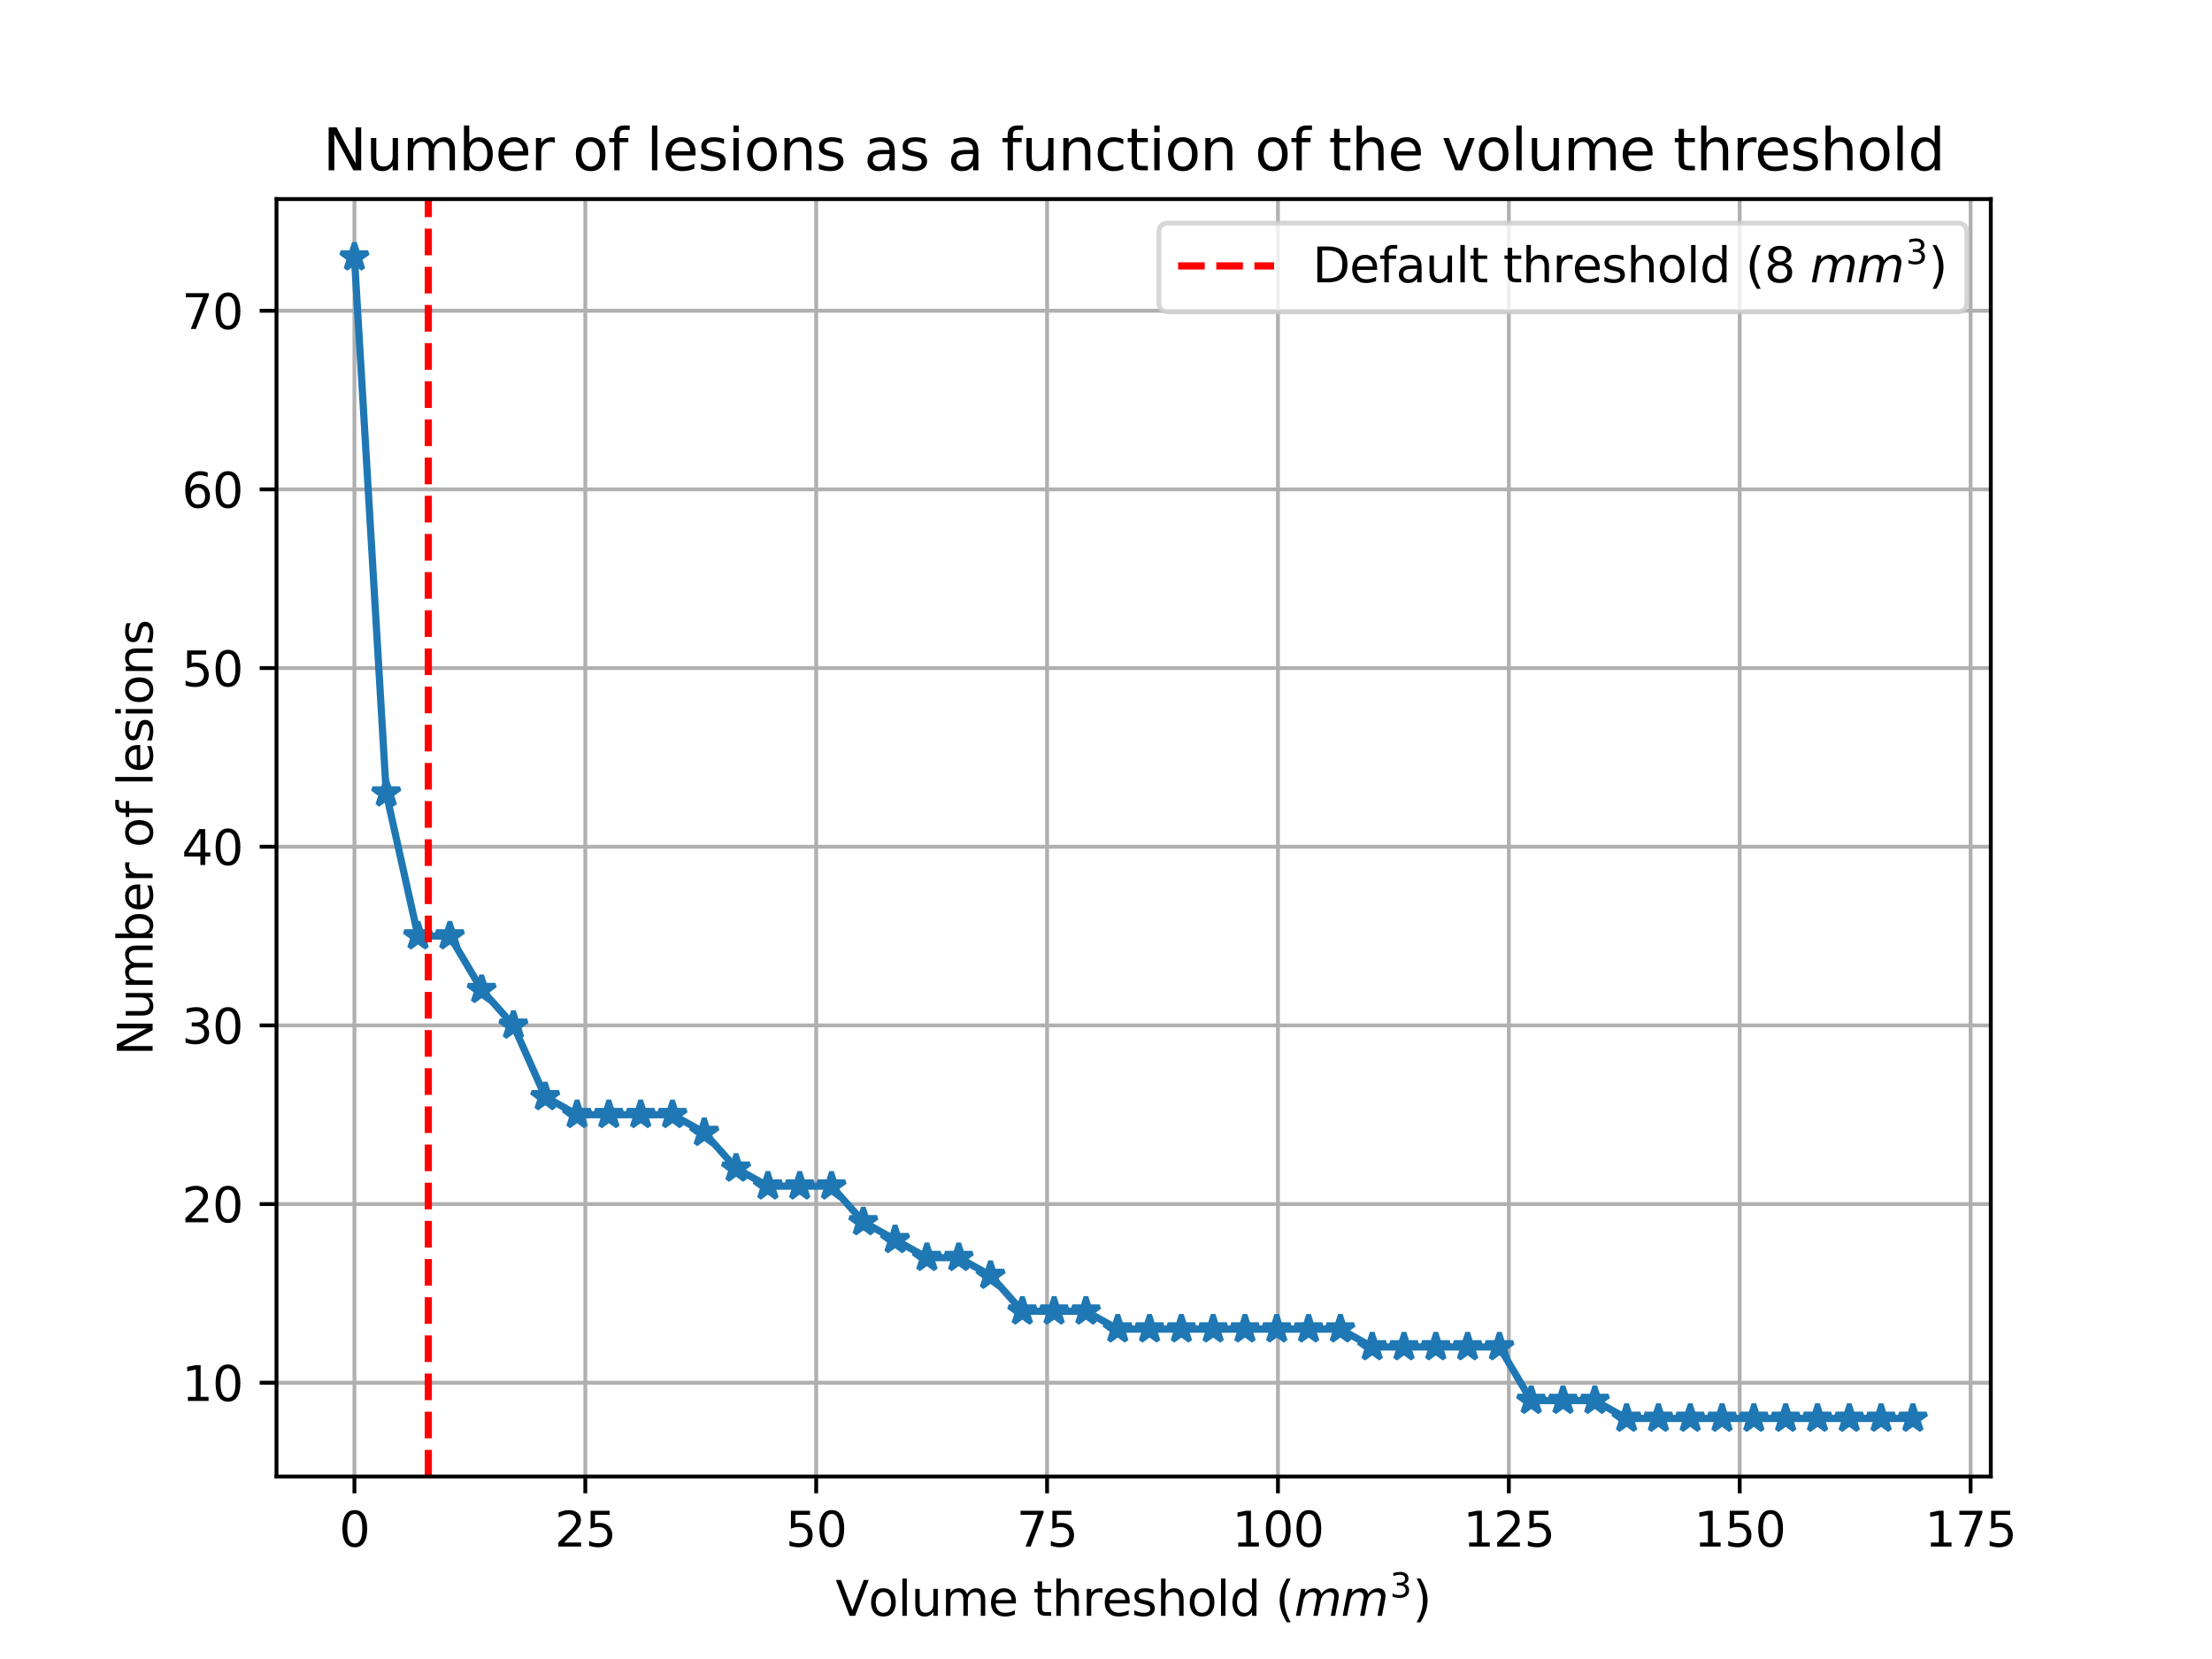 <?xml version="1.0" encoding="utf-8" standalone="no"?>
<!DOCTYPE svg PUBLIC "-//W3C//DTD SVG 1.1//EN"
  "http://www.w3.org/Graphics/SVG/1.1/DTD/svg11.dtd">
<svg xmlns:xlink="http://www.w3.org/1999/xlink" width="460.8pt" height="345.6pt" viewBox="0 0 460.8 345.6" xmlns="http://www.w3.org/2000/svg" version="1.1">
 <defs>
  <style type="text/css">*{stroke-linejoin: round; stroke-linecap: butt}</style>
 </defs>
 <g id="figure_1">
  <g id="patch_1">
   <path d="M 0 345.6 
L 460.8 345.6 
L 460.8 0 
L 0 0 
z
" style="fill: #ffffff"/>
  </g>
  <g id="axes_1">
   <g id="patch_2">
    <path d="M 57.6 307.584 
L 414.72 307.584 
L 414.72 41.472 
L 57.6 41.472 
z
" style="fill: #ffffff"/>
   </g>
   <g id="matplotlib.axis_1">
    <g id="xtick_1">
     <g id="line2d_1">
      <path d="M 73.833 307.584 
L 73.833 41.472 
" clip-path="url(#p8053afbeda)" style="fill: none; stroke: #b0b0b0; stroke-width: 0.8; stroke-linecap: square"/>
     </g>
     <g id="line2d_2">
      <defs>
       <path id="m05079683e4" d="M 0 0 
L 0 3.5 
" style="stroke: #000000; stroke-width: 0.8"/>
      </defs>
      <g>
       <use xlink:href="#m05079683e4" x="73.833" y="307.584" style="stroke: #000000; stroke-width: 0.8"/>
      </g>
     </g>
     <g id="text_1">
      <!-- 0 -->
      <g transform="translate(70.651 322.182) scale(0.1 -0.1)">
       <defs>
        <path id="DejaVuSans-30" d="M 2034 4250 
Q 1547 4250 1301 3770 
Q 1056 3291 1056 2328 
Q 1056 1369 1301 889 
Q 1547 409 2034 409 
Q 2525 409 2770 889 
Q 3016 1369 3016 2328 
Q 3016 3291 2770 3770 
Q 2525 4250 2034 4250 
z
M 2034 4750 
Q 2819 4750 3233 4129 
Q 3647 3509 3647 2328 
Q 3647 1150 3233 529 
Q 2819 -91 2034 -91 
Q 1250 -91 836 529 
Q 422 1150 422 2328 
Q 422 3509 836 4129 
Q 1250 4750 2034 4750 
z
" transform="scale(0.016)"/>
       </defs>
       <use xlink:href="#DejaVuSans-30"/>
      </g>
     </g>
    </g>
    <g id="xtick_2">
     <g id="line2d_3">
      <path d="M 121.93 307.584 
L 121.93 41.472 
" clip-path="url(#p8053afbeda)" style="fill: none; stroke: #b0b0b0; stroke-width: 0.8; stroke-linecap: square"/>
     </g>
     <g id="line2d_4">
      <g>
       <use xlink:href="#m05079683e4" x="121.93" y="307.584" style="stroke: #000000; stroke-width: 0.8"/>
      </g>
     </g>
     <g id="text_2">
      <!-- 25 -->
      <g transform="translate(115.567 322.182) scale(0.1 -0.1)">
       <defs>
        <path id="DejaVuSans-32" d="M 1228 531 
L 3431 531 
L 3431 0 
L 469 0 
L 469 531 
Q 828 903 1448 1529 
Q 2069 2156 2228 2338 
Q 2531 2678 2651 2914 
Q 2772 3150 2772 3378 
Q 2772 3750 2511 3984 
Q 2250 4219 1831 4219 
Q 1534 4219 1204 4116 
Q 875 4013 500 3803 
L 500 4441 
Q 881 4594 1212 4672 
Q 1544 4750 1819 4750 
Q 2544 4750 2975 4387 
Q 3406 4025 3406 3419 
Q 3406 3131 3298 2873 
Q 3191 2616 2906 2266 
Q 2828 2175 2409 1742 
Q 1991 1309 1228 531 
z
" transform="scale(0.016)"/>
        <path id="DejaVuSans-35" d="M 691 4666 
L 3169 4666 
L 3169 4134 
L 1269 4134 
L 1269 2991 
Q 1406 3038 1543 3061 
Q 1681 3084 1819 3084 
Q 2600 3084 3056 2656 
Q 3513 2228 3513 1497 
Q 3513 744 3044 326 
Q 2575 -91 1722 -91 
Q 1428 -91 1123 -41 
Q 819 9 494 109 
L 494 744 
Q 775 591 1075 516 
Q 1375 441 1709 441 
Q 2250 441 2565 725 
Q 2881 1009 2881 1497 
Q 2881 1984 2565 2268 
Q 2250 2553 1709 2553 
Q 1456 2553 1204 2497 
Q 953 2441 691 2322 
L 691 4666 
z
" transform="scale(0.016)"/>
       </defs>
       <use xlink:href="#DejaVuSans-32"/>
       <use xlink:href="#DejaVuSans-35" x="63.623"/>
      </g>
     </g>
    </g>
    <g id="xtick_3">
     <g id="line2d_5">
      <path d="M 170.027 307.584 
L 170.027 41.472 
" clip-path="url(#p8053afbeda)" style="fill: none; stroke: #b0b0b0; stroke-width: 0.8; stroke-linecap: square"/>
     </g>
     <g id="line2d_6">
      <g>
       <use xlink:href="#m05079683e4" x="170.027" y="307.584" style="stroke: #000000; stroke-width: 0.8"/>
      </g>
     </g>
     <g id="text_3">
      <!-- 50 -->
      <g transform="translate(163.664 322.182) scale(0.1 -0.1)">
       <use xlink:href="#DejaVuSans-35"/>
       <use xlink:href="#DejaVuSans-30" x="63.623"/>
      </g>
     </g>
    </g>
    <g id="xtick_4">
     <g id="line2d_7">
      <path d="M 218.124 307.584 
L 218.124 41.472 
" clip-path="url(#p8053afbeda)" style="fill: none; stroke: #b0b0b0; stroke-width: 0.8; stroke-linecap: square"/>
     </g>
     <g id="line2d_8">
      <g>
       <use xlink:href="#m05079683e4" x="218.124" y="307.584" style="stroke: #000000; stroke-width: 0.8"/>
      </g>
     </g>
     <g id="text_4">
      <!-- 75 -->
      <g transform="translate(211.761 322.182) scale(0.1 -0.1)">
       <defs>
        <path id="DejaVuSans-37" d="M 525 4666 
L 3525 4666 
L 3525 4397 
L 1831 0 
L 1172 0 
L 2766 4134 
L 525 4134 
L 525 4666 
z
" transform="scale(0.016)"/>
       </defs>
       <use xlink:href="#DejaVuSans-37"/>
       <use xlink:href="#DejaVuSans-35" x="63.623"/>
      </g>
     </g>
    </g>
    <g id="xtick_5">
     <g id="line2d_9">
      <path d="M 266.221 307.584 
L 266.221 41.472 
" clip-path="url(#p8053afbeda)" style="fill: none; stroke: #b0b0b0; stroke-width: 0.8; stroke-linecap: square"/>
     </g>
     <g id="line2d_10">
      <g>
       <use xlink:href="#m05079683e4" x="266.221" y="307.584" style="stroke: #000000; stroke-width: 0.8"/>
      </g>
     </g>
     <g id="text_5">
      <!-- 100 -->
      <g transform="translate(256.677 322.182) scale(0.1 -0.1)">
       <defs>
        <path id="DejaVuSans-31" d="M 794 531 
L 1825 531 
L 1825 4091 
L 703 3866 
L 703 4441 
L 1819 4666 
L 2450 4666 
L 2450 531 
L 3481 531 
L 3481 0 
L 794 0 
L 794 531 
z
" transform="scale(0.016)"/>
       </defs>
       <use xlink:href="#DejaVuSans-31"/>
       <use xlink:href="#DejaVuSans-30" x="63.623"/>
       <use xlink:href="#DejaVuSans-30" x="127.246"/>
      </g>
     </g>
    </g>
    <g id="xtick_6">
     <g id="line2d_11">
      <path d="M 314.318 307.584 
L 314.318 41.472 
" clip-path="url(#p8053afbeda)" style="fill: none; stroke: #b0b0b0; stroke-width: 0.8; stroke-linecap: square"/>
     </g>
     <g id="line2d_12">
      <g>
       <use xlink:href="#m05079683e4" x="314.318" y="307.584" style="stroke: #000000; stroke-width: 0.8"/>
      </g>
     </g>
     <g id="text_6">
      <!-- 125 -->
      <g transform="translate(304.774 322.182) scale(0.1 -0.1)">
       <use xlink:href="#DejaVuSans-31"/>
       <use xlink:href="#DejaVuSans-32" x="63.623"/>
       <use xlink:href="#DejaVuSans-35" x="127.246"/>
      </g>
     </g>
    </g>
    <g id="xtick_7">
     <g id="line2d_13">
      <path d="M 362.415 307.584 
L 362.415 41.472 
" clip-path="url(#p8053afbeda)" style="fill: none; stroke: #b0b0b0; stroke-width: 0.8; stroke-linecap: square"/>
     </g>
     <g id="line2d_14">
      <g>
       <use xlink:href="#m05079683e4" x="362.415" y="307.584" style="stroke: #000000; stroke-width: 0.8"/>
      </g>
     </g>
     <g id="text_7">
      <!-- 150 -->
      <g transform="translate(352.871 322.182) scale(0.1 -0.1)">
       <use xlink:href="#DejaVuSans-31"/>
       <use xlink:href="#DejaVuSans-35" x="63.623"/>
       <use xlink:href="#DejaVuSans-30" x="127.246"/>
      </g>
     </g>
    </g>
    <g id="xtick_8">
     <g id="line2d_15">
      <path d="M 410.512 307.584 
L 410.512 41.472 
" clip-path="url(#p8053afbeda)" style="fill: none; stroke: #b0b0b0; stroke-width: 0.8; stroke-linecap: square"/>
     </g>
     <g id="line2d_16">
      <g>
       <use xlink:href="#m05079683e4" x="410.512" y="307.584" style="stroke: #000000; stroke-width: 0.8"/>
      </g>
     </g>
     <g id="text_8">
      <!-- 175 -->
      <g transform="translate(400.968 322.182) scale(0.1 -0.1)">
       <use xlink:href="#DejaVuSans-31"/>
       <use xlink:href="#DejaVuSans-37" x="63.623"/>
       <use xlink:href="#DejaVuSans-35" x="127.246"/>
      </g>
     </g>
    </g>
    <g id="text_9">
     <!-- Volume threshold ($mm^3$) -->
     <g transform="translate(174.06 336.682) scale(0.1 -0.1)">
      <defs>
       <path id="DejaVuSans-56" d="M 1831 0 
L 50 4666 
L 709 4666 
L 2188 738 
L 3669 4666 
L 4325 4666 
L 2547 0 
L 1831 0 
z
" transform="scale(0.016)"/>
       <path id="DejaVuSans-6f" d="M 1959 3097 
Q 1497 3097 1228 2736 
Q 959 2375 959 1747 
Q 959 1119 1226 758 
Q 1494 397 1959 397 
Q 2419 397 2687 759 
Q 2956 1122 2956 1747 
Q 2956 2369 2687 2733 
Q 2419 3097 1959 3097 
z
M 1959 3584 
Q 2709 3584 3137 3096 
Q 3566 2609 3566 1747 
Q 3566 888 3137 398 
Q 2709 -91 1959 -91 
Q 1206 -91 779 398 
Q 353 888 353 1747 
Q 353 2609 779 3096 
Q 1206 3584 1959 3584 
z
" transform="scale(0.016)"/>
       <path id="DejaVuSans-6c" d="M 603 4863 
L 1178 4863 
L 1178 0 
L 603 0 
L 603 4863 
z
" transform="scale(0.016)"/>
       <path id="DejaVuSans-75" d="M 544 1381 
L 544 3500 
L 1119 3500 
L 1119 1403 
Q 1119 906 1312 657 
Q 1506 409 1894 409 
Q 2359 409 2629 706 
Q 2900 1003 2900 1516 
L 2900 3500 
L 3475 3500 
L 3475 0 
L 2900 0 
L 2900 538 
Q 2691 219 2414 64 
Q 2138 -91 1772 -91 
Q 1169 -91 856 284 
Q 544 659 544 1381 
z
M 1991 3584 
L 1991 3584 
z
" transform="scale(0.016)"/>
       <path id="DejaVuSans-6d" d="M 3328 2828 
Q 3544 3216 3844 3400 
Q 4144 3584 4550 3584 
Q 5097 3584 5394 3201 
Q 5691 2819 5691 2113 
L 5691 0 
L 5113 0 
L 5113 2094 
Q 5113 2597 4934 2840 
Q 4756 3084 4391 3084 
Q 3944 3084 3684 2787 
Q 3425 2491 3425 1978 
L 3425 0 
L 2847 0 
L 2847 2094 
Q 2847 2600 2669 2842 
Q 2491 3084 2119 3084 
Q 1678 3084 1418 2786 
Q 1159 2488 1159 1978 
L 1159 0 
L 581 0 
L 581 3500 
L 1159 3500 
L 1159 2956 
Q 1356 3278 1631 3431 
Q 1906 3584 2284 3584 
Q 2666 3584 2933 3390 
Q 3200 3197 3328 2828 
z
" transform="scale(0.016)"/>
       <path id="DejaVuSans-65" d="M 3597 1894 
L 3597 1613 
L 953 1613 
Q 991 1019 1311 708 
Q 1631 397 2203 397 
Q 2534 397 2845 478 
Q 3156 559 3463 722 
L 3463 178 
Q 3153 47 2828 -22 
Q 2503 -91 2169 -91 
Q 1331 -91 842 396 
Q 353 884 353 1716 
Q 353 2575 817 3079 
Q 1281 3584 2069 3584 
Q 2775 3584 3186 3129 
Q 3597 2675 3597 1894 
z
M 3022 2063 
Q 3016 2534 2758 2815 
Q 2500 3097 2075 3097 
Q 1594 3097 1305 2825 
Q 1016 2553 972 2059 
L 3022 2063 
z
" transform="scale(0.016)"/>
       <path id="DejaVuSans-20" transform="scale(0.016)"/>
       <path id="DejaVuSans-74" d="M 1172 4494 
L 1172 3500 
L 2356 3500 
L 2356 3053 
L 1172 3053 
L 1172 1153 
Q 1172 725 1289 603 
Q 1406 481 1766 481 
L 2356 481 
L 2356 0 
L 1766 0 
Q 1100 0 847 248 
Q 594 497 594 1153 
L 594 3053 
L 172 3053 
L 172 3500 
L 594 3500 
L 594 4494 
L 1172 4494 
z
" transform="scale(0.016)"/>
       <path id="DejaVuSans-68" d="M 3513 2113 
L 3513 0 
L 2938 0 
L 2938 2094 
Q 2938 2591 2744 2837 
Q 2550 3084 2163 3084 
Q 1697 3084 1428 2787 
Q 1159 2491 1159 1978 
L 1159 0 
L 581 0 
L 581 4863 
L 1159 4863 
L 1159 2956 
Q 1366 3272 1645 3428 
Q 1925 3584 2291 3584 
Q 2894 3584 3203 3211 
Q 3513 2838 3513 2113 
z
" transform="scale(0.016)"/>
       <path id="DejaVuSans-72" d="M 2631 2963 
Q 2534 3019 2420 3045 
Q 2306 3072 2169 3072 
Q 1681 3072 1420 2755 
Q 1159 2438 1159 1844 
L 1159 0 
L 581 0 
L 581 3500 
L 1159 3500 
L 1159 2956 
Q 1341 3275 1631 3429 
Q 1922 3584 2338 3584 
Q 2397 3584 2469 3576 
Q 2541 3569 2628 3553 
L 2631 2963 
z
" transform="scale(0.016)"/>
       <path id="DejaVuSans-73" d="M 2834 3397 
L 2834 2853 
Q 2591 2978 2328 3040 
Q 2066 3103 1784 3103 
Q 1356 3103 1142 2972 
Q 928 2841 928 2578 
Q 928 2378 1081 2264 
Q 1234 2150 1697 2047 
L 1894 2003 
Q 2506 1872 2764 1633 
Q 3022 1394 3022 966 
Q 3022 478 2636 193 
Q 2250 -91 1575 -91 
Q 1294 -91 989 -36 
Q 684 19 347 128 
L 347 722 
Q 666 556 975 473 
Q 1284 391 1588 391 
Q 1994 391 2212 530 
Q 2431 669 2431 922 
Q 2431 1156 2273 1281 
Q 2116 1406 1581 1522 
L 1381 1569 
Q 847 1681 609 1914 
Q 372 2147 372 2553 
Q 372 3047 722 3315 
Q 1072 3584 1716 3584 
Q 2034 3584 2315 3537 
Q 2597 3491 2834 3397 
z
" transform="scale(0.016)"/>
       <path id="DejaVuSans-64" d="M 2906 2969 
L 2906 4863 
L 3481 4863 
L 3481 0 
L 2906 0 
L 2906 525 
Q 2725 213 2448 61 
Q 2172 -91 1784 -91 
Q 1150 -91 751 415 
Q 353 922 353 1747 
Q 353 2572 751 3078 
Q 1150 3584 1784 3584 
Q 2172 3584 2448 3432 
Q 2725 3281 2906 2969 
z
M 947 1747 
Q 947 1113 1208 752 
Q 1469 391 1925 391 
Q 2381 391 2643 752 
Q 2906 1113 2906 1747 
Q 2906 2381 2643 2742 
Q 2381 3103 1925 3103 
Q 1469 3103 1208 2742 
Q 947 2381 947 1747 
z
" transform="scale(0.016)"/>
       <path id="DejaVuSans-28" d="M 1984 4856 
Q 1566 4138 1362 3434 
Q 1159 2731 1159 2009 
Q 1159 1288 1364 580 
Q 1569 -128 1984 -844 
L 1484 -844 
Q 1016 -109 783 600 
Q 550 1309 550 2009 
Q 550 2706 781 3412 
Q 1013 4119 1484 4856 
L 1984 4856 
z
" transform="scale(0.016)"/>
       <path id="DejaVuSans-Oblique-6d" d="M 5747 2113 
L 5338 0 
L 4763 0 
L 5166 2094 
Q 5191 2228 5203 2325 
Q 5216 2422 5216 2491 
Q 5216 2772 5059 2928 
Q 4903 3084 4622 3084 
Q 4203 3084 3875 2770 
Q 3547 2456 3450 1953 
L 3066 0 
L 2491 0 
L 2900 2094 
Q 2925 2209 2937 2307 
Q 2950 2406 2950 2484 
Q 2950 2769 2794 2926 
Q 2638 3084 2363 3084 
Q 1938 3084 1609 2770 
Q 1281 2456 1184 1953 
L 800 0 
L 225 0 
L 909 3500 
L 1484 3500 
L 1375 2956 
Q 1609 3263 1923 3423 
Q 2238 3584 2597 3584 
Q 2978 3584 3223 3384 
Q 3469 3184 3519 2828 
Q 3781 3197 4126 3390 
Q 4472 3584 4856 3584 
Q 5306 3584 5551 3325 
Q 5797 3066 5797 2591 
Q 5797 2488 5784 2364 
Q 5772 2241 5747 2113 
z
" transform="scale(0.016)"/>
       <path id="DejaVuSans-33" d="M 2597 2516 
Q 3050 2419 3304 2112 
Q 3559 1806 3559 1356 
Q 3559 666 3084 287 
Q 2609 -91 1734 -91 
Q 1441 -91 1130 -33 
Q 819 25 488 141 
L 488 750 
Q 750 597 1062 519 
Q 1375 441 1716 441 
Q 2309 441 2620 675 
Q 2931 909 2931 1356 
Q 2931 1769 2642 2001 
Q 2353 2234 1838 2234 
L 1294 2234 
L 1294 2753 
L 1863 2753 
Q 2328 2753 2575 2939 
Q 2822 3125 2822 3475 
Q 2822 3834 2567 4026 
Q 2313 4219 1838 4219 
Q 1578 4219 1281 4162 
Q 984 4106 628 3988 
L 628 4550 
Q 988 4650 1302 4700 
Q 1616 4750 1894 4750 
Q 2613 4750 3031 4423 
Q 3450 4097 3450 3541 
Q 3450 3153 3228 2886 
Q 3006 2619 2597 2516 
z
" transform="scale(0.016)"/>
       <path id="DejaVuSans-29" d="M 513 4856 
L 1013 4856 
Q 1481 4119 1714 3412 
Q 1947 2706 1947 2009 
Q 1947 1309 1714 600 
Q 1481 -109 1013 -844 
L 513 -844 
Q 928 -128 1133 580 
Q 1338 1288 1338 2009 
Q 1338 2731 1133 3434 
Q 928 4138 513 4856 
z
" transform="scale(0.016)"/>
      </defs>
      <use xlink:href="#DejaVuSans-56" transform="translate(0 0.766)"/>
      <use xlink:href="#DejaVuSans-6f" transform="translate(68.408 0.766)"/>
      <use xlink:href="#DejaVuSans-6c" transform="translate(129.59 0.766)"/>
      <use xlink:href="#DejaVuSans-75" transform="translate(157.373 0.766)"/>
      <use xlink:href="#DejaVuSans-6d" transform="translate(220.752 0.766)"/>
      <use xlink:href="#DejaVuSans-65" transform="translate(318.164 0.766)"/>
      <use xlink:href="#DejaVuSans-20" transform="translate(379.688 0.766)"/>
      <use xlink:href="#DejaVuSans-74" transform="translate(411.475 0.766)"/>
      <use xlink:href="#DejaVuSans-68" transform="translate(450.684 0.766)"/>
      <use xlink:href="#DejaVuSans-72" transform="translate(514.062 0.766)"/>
      <use xlink:href="#DejaVuSans-65" transform="translate(555.176 0.766)"/>
      <use xlink:href="#DejaVuSans-73" transform="translate(616.699 0.766)"/>
      <use xlink:href="#DejaVuSans-68" transform="translate(668.799 0.766)"/>
      <use xlink:href="#DejaVuSans-6f" transform="translate(732.178 0.766)"/>
      <use xlink:href="#DejaVuSans-6c" transform="translate(793.359 0.766)"/>
      <use xlink:href="#DejaVuSans-64" transform="translate(821.143 0.766)"/>
      <use xlink:href="#DejaVuSans-20" transform="translate(884.619 0.766)"/>
      <use xlink:href="#DejaVuSans-28" transform="translate(916.406 0.766)"/>
      <use xlink:href="#DejaVuSans-Oblique-6d" transform="translate(955.42 0.766)"/>
      <use xlink:href="#DejaVuSans-Oblique-6d" transform="translate(1052.832 0.766)"/>
      <use xlink:href="#DejaVuSans-33" transform="translate(1154.894 39.047) scale(0.7)"/>
      <use xlink:href="#DejaVuSans-29" transform="translate(1202.165 0.766)"/>
     </g>
    </g>
   </g>
   <g id="matplotlib.axis_2">
    <g id="ytick_1">
     <g id="line2d_17">
      <path d="M 57.6 288.044 
L 414.72 288.044 
" clip-path="url(#p8053afbeda)" style="fill: none; stroke: #b0b0b0; stroke-width: 0.8; stroke-linecap: square"/>
     </g>
     <g id="line2d_18">
      <defs>
       <path id="m4d0f05c56d" d="M 0 0 
L -3.5 0 
" style="stroke: #000000; stroke-width: 0.8"/>
      </defs>
      <g>
       <use xlink:href="#m4d0f05c56d" x="57.6" y="288.044" style="stroke: #000000; stroke-width: 0.8"/>
      </g>
     </g>
     <g id="text_10">
      <!-- 10 -->
      <g transform="translate(37.875 291.844) scale(0.1 -0.1)">
       <use xlink:href="#DejaVuSans-31"/>
       <use xlink:href="#DejaVuSans-30" x="63.623"/>
      </g>
     </g>
    </g>
    <g id="ytick_2">
     <g id="line2d_19">
      <path d="M 57.6 250.826 
L 414.72 250.826 
" clip-path="url(#p8053afbeda)" style="fill: none; stroke: #b0b0b0; stroke-width: 0.8; stroke-linecap: square"/>
     </g>
     <g id="line2d_20">
      <g>
       <use xlink:href="#m4d0f05c56d" x="57.6" y="250.826" style="stroke: #000000; stroke-width: 0.8"/>
      </g>
     </g>
     <g id="text_11">
      <!-- 20 -->
      <g transform="translate(37.875 254.625) scale(0.1 -0.1)">
       <use xlink:href="#DejaVuSans-32"/>
       <use xlink:href="#DejaVuSans-30" x="63.623"/>
      </g>
     </g>
    </g>
    <g id="ytick_3">
     <g id="line2d_21">
      <path d="M 57.6 213.607 
L 414.72 213.607 
" clip-path="url(#p8053afbeda)" style="fill: none; stroke: #b0b0b0; stroke-width: 0.8; stroke-linecap: square"/>
     </g>
     <g id="line2d_22">
      <g>
       <use xlink:href="#m4d0f05c56d" x="57.6" y="213.607" style="stroke: #000000; stroke-width: 0.8"/>
      </g>
     </g>
     <g id="text_12">
      <!-- 30 -->
      <g transform="translate(37.875 217.407) scale(0.1 -0.1)">
       <use xlink:href="#DejaVuSans-33"/>
       <use xlink:href="#DejaVuSans-30" x="63.623"/>
      </g>
     </g>
    </g>
    <g id="ytick_4">
     <g id="line2d_23">
      <path d="M 57.6 176.389 
L 414.72 176.389 
" clip-path="url(#p8053afbeda)" style="fill: none; stroke: #b0b0b0; stroke-width: 0.8; stroke-linecap: square"/>
     </g>
     <g id="line2d_24">
      <g>
       <use xlink:href="#m4d0f05c56d" x="57.6" y="176.389" style="stroke: #000000; stroke-width: 0.8"/>
      </g>
     </g>
     <g id="text_13">
      <!-- 40 -->
      <g transform="translate(37.875 180.188) scale(0.1 -0.1)">
       <defs>
        <path id="DejaVuSans-34" d="M 2419 4116 
L 825 1625 
L 2419 1625 
L 2419 4116 
z
M 2253 4666 
L 3047 4666 
L 3047 1625 
L 3713 1625 
L 3713 1100 
L 3047 1100 
L 3047 0 
L 2419 0 
L 2419 1100 
L 313 1100 
L 313 1709 
L 2253 4666 
z
" transform="scale(0.016)"/>
       </defs>
       <use xlink:href="#DejaVuSans-34"/>
       <use xlink:href="#DejaVuSans-30" x="63.623"/>
      </g>
     </g>
    </g>
    <g id="ytick_5">
     <g id="line2d_25">
      <path d="M 57.6 139.17 
L 414.72 139.17 
" clip-path="url(#p8053afbeda)" style="fill: none; stroke: #b0b0b0; stroke-width: 0.8; stroke-linecap: square"/>
     </g>
     <g id="line2d_26">
      <g>
       <use xlink:href="#m4d0f05c56d" x="57.6" y="139.17" style="stroke: #000000; stroke-width: 0.8"/>
      </g>
     </g>
     <g id="text_14">
      <!-- 50 -->
      <g transform="translate(37.875 142.97) scale(0.1 -0.1)">
       <use xlink:href="#DejaVuSans-35"/>
       <use xlink:href="#DejaVuSans-30" x="63.623"/>
      </g>
     </g>
    </g>
    <g id="ytick_6">
     <g id="line2d_27">
      <path d="M 57.6 101.952 
L 414.72 101.952 
" clip-path="url(#p8053afbeda)" style="fill: none; stroke: #b0b0b0; stroke-width: 0.8; stroke-linecap: square"/>
     </g>
     <g id="line2d_28">
      <g>
       <use xlink:href="#m4d0f05c56d" x="57.6" y="101.952" style="stroke: #000000; stroke-width: 0.8"/>
      </g>
     </g>
     <g id="text_15">
      <!-- 60 -->
      <g transform="translate(37.875 105.751) scale(0.1 -0.1)">
       <defs>
        <path id="DejaVuSans-36" d="M 2113 2584 
Q 1688 2584 1439 2293 
Q 1191 2003 1191 1497 
Q 1191 994 1439 701 
Q 1688 409 2113 409 
Q 2538 409 2786 701 
Q 3034 994 3034 1497 
Q 3034 2003 2786 2293 
Q 2538 2584 2113 2584 
z
M 3366 4563 
L 3366 3988 
Q 3128 4100 2886 4159 
Q 2644 4219 2406 4219 
Q 1781 4219 1451 3797 
Q 1122 3375 1075 2522 
Q 1259 2794 1537 2939 
Q 1816 3084 2150 3084 
Q 2853 3084 3261 2657 
Q 3669 2231 3669 1497 
Q 3669 778 3244 343 
Q 2819 -91 2113 -91 
Q 1303 -91 875 529 
Q 447 1150 447 2328 
Q 447 3434 972 4092 
Q 1497 4750 2381 4750 
Q 2619 4750 2861 4703 
Q 3103 4656 3366 4563 
z
" transform="scale(0.016)"/>
       </defs>
       <use xlink:href="#DejaVuSans-36"/>
       <use xlink:href="#DejaVuSans-30" x="63.623"/>
      </g>
     </g>
    </g>
    <g id="ytick_7">
     <g id="line2d_29">
      <path d="M 57.6 64.734 
L 414.72 64.734 
" clip-path="url(#p8053afbeda)" style="fill: none; stroke: #b0b0b0; stroke-width: 0.8; stroke-linecap: square"/>
     </g>
     <g id="line2d_30">
      <g>
       <use xlink:href="#m4d0f05c56d" x="57.6" y="64.734" style="stroke: #000000; stroke-width: 0.8"/>
      </g>
     </g>
     <g id="text_16">
      <!-- 70 -->
      <g transform="translate(37.875 68.533) scale(0.1 -0.1)">
       <use xlink:href="#DejaVuSans-37"/>
       <use xlink:href="#DejaVuSans-30" x="63.623"/>
      </g>
     </g>
    </g>
    <g id="text_17">
     <!-- Number of lesions -->
     <g transform="translate(31.795 219.904) rotate(-90) scale(0.1 -0.1)">
      <defs>
       <path id="DejaVuSans-4e" d="M 628 4666 
L 1478 4666 
L 3547 763 
L 3547 4666 
L 4159 4666 
L 4159 0 
L 3309 0 
L 1241 3903 
L 1241 0 
L 628 0 
L 628 4666 
z
" transform="scale(0.016)"/>
       <path id="DejaVuSans-62" d="M 3116 1747 
Q 3116 2381 2855 2742 
Q 2594 3103 2138 3103 
Q 1681 3103 1420 2742 
Q 1159 2381 1159 1747 
Q 1159 1113 1420 752 
Q 1681 391 2138 391 
Q 2594 391 2855 752 
Q 3116 1113 3116 1747 
z
M 1159 2969 
Q 1341 3281 1617 3432 
Q 1894 3584 2278 3584 
Q 2916 3584 3314 3078 
Q 3713 2572 3713 1747 
Q 3713 922 3314 415 
Q 2916 -91 2278 -91 
Q 1894 -91 1617 61 
Q 1341 213 1159 525 
L 1159 0 
L 581 0 
L 581 4863 
L 1159 4863 
L 1159 2969 
z
" transform="scale(0.016)"/>
       <path id="DejaVuSans-66" d="M 2375 4863 
L 2375 4384 
L 1825 4384 
Q 1516 4384 1395 4259 
Q 1275 4134 1275 3809 
L 1275 3500 
L 2222 3500 
L 2222 3053 
L 1275 3053 
L 1275 0 
L 697 0 
L 697 3053 
L 147 3053 
L 147 3500 
L 697 3500 
L 697 3744 
Q 697 4328 969 4595 
Q 1241 4863 1831 4863 
L 2375 4863 
z
" transform="scale(0.016)"/>
       <path id="DejaVuSans-69" d="M 603 3500 
L 1178 3500 
L 1178 0 
L 603 0 
L 603 3500 
z
M 603 4863 
L 1178 4863 
L 1178 4134 
L 603 4134 
L 603 4863 
z
" transform="scale(0.016)"/>
       <path id="DejaVuSans-6e" d="M 3513 2113 
L 3513 0 
L 2938 0 
L 2938 2094 
Q 2938 2591 2744 2837 
Q 2550 3084 2163 3084 
Q 1697 3084 1428 2787 
Q 1159 2491 1159 1978 
L 1159 0 
L 581 0 
L 581 3500 
L 1159 3500 
L 1159 2956 
Q 1366 3272 1645 3428 
Q 1925 3584 2291 3584 
Q 2894 3584 3203 3211 
Q 3513 2838 3513 2113 
z
" transform="scale(0.016)"/>
      </defs>
      <use xlink:href="#DejaVuSans-4e"/>
      <use xlink:href="#DejaVuSans-75" x="74.805"/>
      <use xlink:href="#DejaVuSans-6d" x="138.184"/>
      <use xlink:href="#DejaVuSans-62" x="235.596"/>
      <use xlink:href="#DejaVuSans-65" x="299.072"/>
      <use xlink:href="#DejaVuSans-72" x="360.596"/>
      <use xlink:href="#DejaVuSans-20" x="401.709"/>
      <use xlink:href="#DejaVuSans-6f" x="433.496"/>
      <use xlink:href="#DejaVuSans-66" x="494.678"/>
      <use xlink:href="#DejaVuSans-20" x="529.883"/>
      <use xlink:href="#DejaVuSans-6c" x="561.67"/>
      <use xlink:href="#DejaVuSans-65" x="589.453"/>
      <use xlink:href="#DejaVuSans-73" x="650.977"/>
      <use xlink:href="#DejaVuSans-69" x="703.076"/>
      <use xlink:href="#DejaVuSans-6f" x="730.859"/>
      <use xlink:href="#DejaVuSans-6e" x="792.041"/>
      <use xlink:href="#DejaVuSans-73" x="855.42"/>
     </g>
    </g>
   </g>
   <g id="line2d_31">
    <path d="M 73.833 53.568 
L 80.458 165.223 
L 87.084 194.998 
L 93.71 194.998 
L 100.335 206.164 
L 106.961 213.607 
L 113.586 228.495 
L 120.212 232.217 
L 126.838 232.217 
L 133.463 232.217 
L 140.089 232.217 
L 146.714 235.938 
L 153.34 243.382 
L 159.966 247.104 
L 166.591 247.104 
L 173.217 247.104 
L 179.842 254.548 
L 186.468 258.27 
L 193.094 261.991 
L 199.719 261.991 
L 206.345 265.713 
L 212.97 273.157 
L 219.596 273.157 
L 226.222 273.157 
L 232.847 276.879 
L 239.473 276.879 
L 246.098 276.879 
L 252.724 276.879 
L 259.35 276.879 
L 265.975 276.879 
L 272.601 276.879 
L 279.226 276.879 
L 285.852 280.601 
L 292.478 280.601 
L 299.103 280.601 
L 305.729 280.601 
L 312.354 280.601 
L 318.98 291.766 
L 325.606 291.766 
L 332.231 291.766 
L 338.857 295.488 
L 345.482 295.488 
L 352.108 295.488 
L 358.734 295.488 
L 365.359 295.488 
L 371.985 295.488 
L 378.61 295.488 
L 385.236 295.488 
L 391.862 295.488 
L 398.487 295.488 
" clip-path="url(#p8053afbeda)" style="fill: none; stroke: #1f77b4; stroke-width: 1.5; stroke-linecap: square"/>
    <defs>
     <path id="mb59a918921" d="M 0 -3 
L -0.674 -0.927 
L -2.853 -0.927 
L -1.09 0.354 
L -1.763 2.427 
L -0 1.146 
L 1.763 2.427 
L 1.09 0.354 
L 2.853 -0.927 
L 0.674 -0.927 
z
" style="stroke: #1f77b4; stroke-linejoin: bevel"/>
    </defs>
    <g clip-path="url(#p8053afbeda)">
     <use xlink:href="#mb59a918921" x="73.833" y="53.568" style="fill: #1f77b4; stroke: #1f77b4; stroke-linejoin: bevel"/>
     <use xlink:href="#mb59a918921" x="80.458" y="165.223" style="fill: #1f77b4; stroke: #1f77b4; stroke-linejoin: bevel"/>
     <use xlink:href="#mb59a918921" x="87.084" y="194.998" style="fill: #1f77b4; stroke: #1f77b4; stroke-linejoin: bevel"/>
     <use xlink:href="#mb59a918921" x="93.71" y="194.998" style="fill: #1f77b4; stroke: #1f77b4; stroke-linejoin: bevel"/>
     <use xlink:href="#mb59a918921" x="100.335" y="206.164" style="fill: #1f77b4; stroke: #1f77b4; stroke-linejoin: bevel"/>
     <use xlink:href="#mb59a918921" x="106.961" y="213.607" style="fill: #1f77b4; stroke: #1f77b4; stroke-linejoin: bevel"/>
     <use xlink:href="#mb59a918921" x="113.586" y="228.495" style="fill: #1f77b4; stroke: #1f77b4; stroke-linejoin: bevel"/>
     <use xlink:href="#mb59a918921" x="120.212" y="232.217" style="fill: #1f77b4; stroke: #1f77b4; stroke-linejoin: bevel"/>
     <use xlink:href="#mb59a918921" x="126.838" y="232.217" style="fill: #1f77b4; stroke: #1f77b4; stroke-linejoin: bevel"/>
     <use xlink:href="#mb59a918921" x="133.463" y="232.217" style="fill: #1f77b4; stroke: #1f77b4; stroke-linejoin: bevel"/>
     <use xlink:href="#mb59a918921" x="140.089" y="232.217" style="fill: #1f77b4; stroke: #1f77b4; stroke-linejoin: bevel"/>
     <use xlink:href="#mb59a918921" x="146.714" y="235.938" style="fill: #1f77b4; stroke: #1f77b4; stroke-linejoin: bevel"/>
     <use xlink:href="#mb59a918921" x="153.34" y="243.382" style="fill: #1f77b4; stroke: #1f77b4; stroke-linejoin: bevel"/>
     <use xlink:href="#mb59a918921" x="159.966" y="247.104" style="fill: #1f77b4; stroke: #1f77b4; stroke-linejoin: bevel"/>
     <use xlink:href="#mb59a918921" x="166.591" y="247.104" style="fill: #1f77b4; stroke: #1f77b4; stroke-linejoin: bevel"/>
     <use xlink:href="#mb59a918921" x="173.217" y="247.104" style="fill: #1f77b4; stroke: #1f77b4; stroke-linejoin: bevel"/>
     <use xlink:href="#mb59a918921" x="179.842" y="254.548" style="fill: #1f77b4; stroke: #1f77b4; stroke-linejoin: bevel"/>
     <use xlink:href="#mb59a918921" x="186.468" y="258.27" style="fill: #1f77b4; stroke: #1f77b4; stroke-linejoin: bevel"/>
     <use xlink:href="#mb59a918921" x="193.094" y="261.991" style="fill: #1f77b4; stroke: #1f77b4; stroke-linejoin: bevel"/>
     <use xlink:href="#mb59a918921" x="199.719" y="261.991" style="fill: #1f77b4; stroke: #1f77b4; stroke-linejoin: bevel"/>
     <use xlink:href="#mb59a918921" x="206.345" y="265.713" style="fill: #1f77b4; stroke: #1f77b4; stroke-linejoin: bevel"/>
     <use xlink:href="#mb59a918921" x="212.97" y="273.157" style="fill: #1f77b4; stroke: #1f77b4; stroke-linejoin: bevel"/>
     <use xlink:href="#mb59a918921" x="219.596" y="273.157" style="fill: #1f77b4; stroke: #1f77b4; stroke-linejoin: bevel"/>
     <use xlink:href="#mb59a918921" x="226.222" y="273.157" style="fill: #1f77b4; stroke: #1f77b4; stroke-linejoin: bevel"/>
     <use xlink:href="#mb59a918921" x="232.847" y="276.879" style="fill: #1f77b4; stroke: #1f77b4; stroke-linejoin: bevel"/>
     <use xlink:href="#mb59a918921" x="239.473" y="276.879" style="fill: #1f77b4; stroke: #1f77b4; stroke-linejoin: bevel"/>
     <use xlink:href="#mb59a918921" x="246.098" y="276.879" style="fill: #1f77b4; stroke: #1f77b4; stroke-linejoin: bevel"/>
     <use xlink:href="#mb59a918921" x="252.724" y="276.879" style="fill: #1f77b4; stroke: #1f77b4; stroke-linejoin: bevel"/>
     <use xlink:href="#mb59a918921" x="259.35" y="276.879" style="fill: #1f77b4; stroke: #1f77b4; stroke-linejoin: bevel"/>
     <use xlink:href="#mb59a918921" x="265.975" y="276.879" style="fill: #1f77b4; stroke: #1f77b4; stroke-linejoin: bevel"/>
     <use xlink:href="#mb59a918921" x="272.601" y="276.879" style="fill: #1f77b4; stroke: #1f77b4; stroke-linejoin: bevel"/>
     <use xlink:href="#mb59a918921" x="279.226" y="276.879" style="fill: #1f77b4; stroke: #1f77b4; stroke-linejoin: bevel"/>
     <use xlink:href="#mb59a918921" x="285.852" y="280.601" style="fill: #1f77b4; stroke: #1f77b4; stroke-linejoin: bevel"/>
     <use xlink:href="#mb59a918921" x="292.478" y="280.601" style="fill: #1f77b4; stroke: #1f77b4; stroke-linejoin: bevel"/>
     <use xlink:href="#mb59a918921" x="299.103" y="280.601" style="fill: #1f77b4; stroke: #1f77b4; stroke-linejoin: bevel"/>
     <use xlink:href="#mb59a918921" x="305.729" y="280.601" style="fill: #1f77b4; stroke: #1f77b4; stroke-linejoin: bevel"/>
     <use xlink:href="#mb59a918921" x="312.354" y="280.601" style="fill: #1f77b4; stroke: #1f77b4; stroke-linejoin: bevel"/>
     <use xlink:href="#mb59a918921" x="318.98" y="291.766" style="fill: #1f77b4; stroke: #1f77b4; stroke-linejoin: bevel"/>
     <use xlink:href="#mb59a918921" x="325.606" y="291.766" style="fill: #1f77b4; stroke: #1f77b4; stroke-linejoin: bevel"/>
     <use xlink:href="#mb59a918921" x="332.231" y="291.766" style="fill: #1f77b4; stroke: #1f77b4; stroke-linejoin: bevel"/>
     <use xlink:href="#mb59a918921" x="338.857" y="295.488" style="fill: #1f77b4; stroke: #1f77b4; stroke-linejoin: bevel"/>
     <use xlink:href="#mb59a918921" x="345.482" y="295.488" style="fill: #1f77b4; stroke: #1f77b4; stroke-linejoin: bevel"/>
     <use xlink:href="#mb59a918921" x="352.108" y="295.488" style="fill: #1f77b4; stroke: #1f77b4; stroke-linejoin: bevel"/>
     <use xlink:href="#mb59a918921" x="358.734" y="295.488" style="fill: #1f77b4; stroke: #1f77b4; stroke-linejoin: bevel"/>
     <use xlink:href="#mb59a918921" x="365.359" y="295.488" style="fill: #1f77b4; stroke: #1f77b4; stroke-linejoin: bevel"/>
     <use xlink:href="#mb59a918921" x="371.985" y="295.488" style="fill: #1f77b4; stroke: #1f77b4; stroke-linejoin: bevel"/>
     <use xlink:href="#mb59a918921" x="378.61" y="295.488" style="fill: #1f77b4; stroke: #1f77b4; stroke-linejoin: bevel"/>
     <use xlink:href="#mb59a918921" x="385.236" y="295.488" style="fill: #1f77b4; stroke: #1f77b4; stroke-linejoin: bevel"/>
     <use xlink:href="#mb59a918921" x="391.862" y="295.488" style="fill: #1f77b4; stroke: #1f77b4; stroke-linejoin: bevel"/>
     <use xlink:href="#mb59a918921" x="398.487" y="295.488" style="fill: #1f77b4; stroke: #1f77b4; stroke-linejoin: bevel"/>
    </g>
   </g>
   <g id="line2d_32">
    <path d="M 89.224 307.584 
L 89.224 41.472 
" clip-path="url(#p8053afbeda)" style="fill: none; stroke-dasharray: 5.55,2.4; stroke-dashoffset: 0; stroke: #ff0000; stroke-width: 1.5"/>
   </g>
   <g id="patch_3">
    <path d="M 57.6 307.584 
L 57.6 41.472 
" style="fill: none; stroke: #000000; stroke-width: 0.8; stroke-linejoin: miter; stroke-linecap: square"/>
   </g>
   <g id="patch_4">
    <path d="M 414.72 307.584 
L 414.72 41.472 
" style="fill: none; stroke: #000000; stroke-width: 0.8; stroke-linejoin: miter; stroke-linecap: square"/>
   </g>
   <g id="patch_5">
    <path d="M 57.6 307.584 
L 414.72 307.584 
" style="fill: none; stroke: #000000; stroke-width: 0.8; stroke-linejoin: miter; stroke-linecap: square"/>
   </g>
   <g id="patch_6">
    <path d="M 57.6 41.472 
L 414.72 41.472 
" style="fill: none; stroke: #000000; stroke-width: 0.8; stroke-linejoin: miter; stroke-linecap: square"/>
   </g>
   <g id="text_18">
    <!-- Number of lesions as a function of the volume threshold -->
    <g transform="translate(67.261 35.472) scale(0.12 -0.12)">
     <defs>
      <path id="DejaVuSans-61" d="M 2194 1759 
Q 1497 1759 1228 1600 
Q 959 1441 959 1056 
Q 959 750 1161 570 
Q 1363 391 1709 391 
Q 2188 391 2477 730 
Q 2766 1069 2766 1631 
L 2766 1759 
L 2194 1759 
z
M 3341 1997 
L 3341 0 
L 2766 0 
L 2766 531 
Q 2569 213 2275 61 
Q 1981 -91 1556 -91 
Q 1019 -91 701 211 
Q 384 513 384 1019 
Q 384 1609 779 1909 
Q 1175 2209 1959 2209 
L 2766 2209 
L 2766 2266 
Q 2766 2663 2505 2880 
Q 2244 3097 1772 3097 
Q 1472 3097 1187 3025 
Q 903 2953 641 2809 
L 641 3341 
Q 956 3463 1253 3523 
Q 1550 3584 1831 3584 
Q 2591 3584 2966 3190 
Q 3341 2797 3341 1997 
z
" transform="scale(0.016)"/>
      <path id="DejaVuSans-63" d="M 3122 3366 
L 3122 2828 
Q 2878 2963 2633 3030 
Q 2388 3097 2138 3097 
Q 1578 3097 1268 2742 
Q 959 2388 959 1747 
Q 959 1106 1268 751 
Q 1578 397 2138 397 
Q 2388 397 2633 464 
Q 2878 531 3122 666 
L 3122 134 
Q 2881 22 2623 -34 
Q 2366 -91 2075 -91 
Q 1284 -91 818 406 
Q 353 903 353 1747 
Q 353 2603 823 3093 
Q 1294 3584 2113 3584 
Q 2378 3584 2631 3529 
Q 2884 3475 3122 3366 
z
" transform="scale(0.016)"/>
      <path id="DejaVuSans-76" d="M 191 3500 
L 800 3500 
L 1894 563 
L 2988 3500 
L 3597 3500 
L 2284 0 
L 1503 0 
L 191 3500 
z
" transform="scale(0.016)"/>
     </defs>
     <use xlink:href="#DejaVuSans-4e"/>
     <use xlink:href="#DejaVuSans-75" x="74.805"/>
     <use xlink:href="#DejaVuSans-6d" x="138.184"/>
     <use xlink:href="#DejaVuSans-62" x="235.596"/>
     <use xlink:href="#DejaVuSans-65" x="299.072"/>
     <use xlink:href="#DejaVuSans-72" x="360.596"/>
     <use xlink:href="#DejaVuSans-20" x="401.709"/>
     <use xlink:href="#DejaVuSans-6f" x="433.496"/>
     <use xlink:href="#DejaVuSans-66" x="494.678"/>
     <use xlink:href="#DejaVuSans-20" x="529.883"/>
     <use xlink:href="#DejaVuSans-6c" x="561.67"/>
     <use xlink:href="#DejaVuSans-65" x="589.453"/>
     <use xlink:href="#DejaVuSans-73" x="650.977"/>
     <use xlink:href="#DejaVuSans-69" x="703.076"/>
     <use xlink:href="#DejaVuSans-6f" x="730.859"/>
     <use xlink:href="#DejaVuSans-6e" x="792.041"/>
     <use xlink:href="#DejaVuSans-73" x="855.42"/>
     <use xlink:href="#DejaVuSans-20" x="907.52"/>
     <use xlink:href="#DejaVuSans-61" x="939.307"/>
     <use xlink:href="#DejaVuSans-73" x="1000.586"/>
     <use xlink:href="#DejaVuSans-20" x="1052.686"/>
     <use xlink:href="#DejaVuSans-61" x="1084.473"/>
     <use xlink:href="#DejaVuSans-20" x="1145.752"/>
     <use xlink:href="#DejaVuSans-66" x="1177.539"/>
     <use xlink:href="#DejaVuSans-75" x="1212.744"/>
     <use xlink:href="#DejaVuSans-6e" x="1276.123"/>
     <use xlink:href="#DejaVuSans-63" x="1339.502"/>
     <use xlink:href="#DejaVuSans-74" x="1394.482"/>
     <use xlink:href="#DejaVuSans-69" x="1433.691"/>
     <use xlink:href="#DejaVuSans-6f" x="1461.475"/>
     <use xlink:href="#DejaVuSans-6e" x="1522.656"/>
     <use xlink:href="#DejaVuSans-20" x="1586.035"/>
     <use xlink:href="#DejaVuSans-6f" x="1617.822"/>
     <use xlink:href="#DejaVuSans-66" x="1679.004"/>
     <use xlink:href="#DejaVuSans-20" x="1714.209"/>
     <use xlink:href="#DejaVuSans-74" x="1745.996"/>
     <use xlink:href="#DejaVuSans-68" x="1785.205"/>
     <use xlink:href="#DejaVuSans-65" x="1848.584"/>
     <use xlink:href="#DejaVuSans-20" x="1910.107"/>
     <use xlink:href="#DejaVuSans-76" x="1941.895"/>
     <use xlink:href="#DejaVuSans-6f" x="2001.074"/>
     <use xlink:href="#DejaVuSans-6c" x="2062.256"/>
     <use xlink:href="#DejaVuSans-75" x="2090.039"/>
     <use xlink:href="#DejaVuSans-6d" x="2153.418"/>
     <use xlink:href="#DejaVuSans-65" x="2250.83"/>
     <use xlink:href="#DejaVuSans-20" x="2312.354"/>
     <use xlink:href="#DejaVuSans-74" x="2344.141"/>
     <use xlink:href="#DejaVuSans-68" x="2383.35"/>
     <use xlink:href="#DejaVuSans-72" x="2446.729"/>
     <use xlink:href="#DejaVuSans-65" x="2485.592"/>
     <use xlink:href="#DejaVuSans-73" x="2547.115"/>
     <use xlink:href="#DejaVuSans-68" x="2599.215"/>
     <use xlink:href="#DejaVuSans-6f" x="2662.594"/>
     <use xlink:href="#DejaVuSans-6c" x="2723.775"/>
     <use xlink:href="#DejaVuSans-64" x="2751.559"/>
    </g>
   </g>
   <g id="legend_1">
    <g id="patch_7">
     <path d="M 243.42 64.972 
L 407.72 64.972 
Q 409.72 64.972 409.72 62.972 
L 409.72 48.472 
Q 409.72 46.472 407.72 46.472 
L 243.42 46.472 
Q 241.42 46.472 241.42 48.472 
L 241.42 62.972 
Q 241.42 64.972 243.42 64.972 
z
" style="fill: #ffffff; opacity: 0.8; stroke: #cccccc; stroke-linejoin: miter"/>
    </g>
    <g id="line2d_33">
     <path d="M 245.42 55.392 
L 255.42 55.392 
L 265.42 55.392 
" style="fill: none; stroke-dasharray: 5.55,2.4; stroke-dashoffset: 0; stroke: #ff0000; stroke-width: 1.5"/>
    </g>
    <g id="text_19">
     <!-- Default threshold (8 $mm^3$) -->
     <g transform="translate(273.42 58.892) scale(0.1 -0.1)">
      <defs>
       <path id="DejaVuSans-44" d="M 1259 4147 
L 1259 519 
L 2022 519 
Q 2988 519 3436 956 
Q 3884 1394 3884 2338 
Q 3884 3275 3436 3711 
Q 2988 4147 2022 4147 
L 1259 4147 
z
M 628 4666 
L 1925 4666 
Q 3281 4666 3915 4102 
Q 4550 3538 4550 2338 
Q 4550 1131 3912 565 
Q 3275 0 1925 0 
L 628 0 
L 628 4666 
z
" transform="scale(0.016)"/>
       <path id="DejaVuSans-38" d="M 2034 2216 
Q 1584 2216 1326 1975 
Q 1069 1734 1069 1313 
Q 1069 891 1326 650 
Q 1584 409 2034 409 
Q 2484 409 2743 651 
Q 3003 894 3003 1313 
Q 3003 1734 2745 1975 
Q 2488 2216 2034 2216 
z
M 1403 2484 
Q 997 2584 770 2862 
Q 544 3141 544 3541 
Q 544 4100 942 4425 
Q 1341 4750 2034 4750 
Q 2731 4750 3128 4425 
Q 3525 4100 3525 3541 
Q 3525 3141 3298 2862 
Q 3072 2584 2669 2484 
Q 3125 2378 3379 2068 
Q 3634 1759 3634 1313 
Q 3634 634 3220 271 
Q 2806 -91 2034 -91 
Q 1263 -91 848 271 
Q 434 634 434 1313 
Q 434 1759 690 2068 
Q 947 2378 1403 2484 
z
M 1172 3481 
Q 1172 3119 1398 2916 
Q 1625 2713 2034 2713 
Q 2441 2713 2670 2916 
Q 2900 3119 2900 3481 
Q 2900 3844 2670 4047 
Q 2441 4250 2034 4250 
Q 1625 4250 1398 4047 
Q 1172 3844 1172 3481 
z
" transform="scale(0.016)"/>
      </defs>
      <use xlink:href="#DejaVuSans-44" transform="translate(0 0.766)"/>
      <use xlink:href="#DejaVuSans-65" transform="translate(77.002 0.766)"/>
      <use xlink:href="#DejaVuSans-66" transform="translate(138.525 0.766)"/>
      <use xlink:href="#DejaVuSans-61" transform="translate(173.73 0.766)"/>
      <use xlink:href="#DejaVuSans-75" transform="translate(235.01 0.766)"/>
      <use xlink:href="#DejaVuSans-6c" transform="translate(298.389 0.766)"/>
      <use xlink:href="#DejaVuSans-74" transform="translate(326.172 0.766)"/>
      <use xlink:href="#DejaVuSans-20" transform="translate(365.381 0.766)"/>
      <use xlink:href="#DejaVuSans-74" transform="translate(397.168 0.766)"/>
      <use xlink:href="#DejaVuSans-68" transform="translate(436.377 0.766)"/>
      <use xlink:href="#DejaVuSans-72" transform="translate(499.756 0.766)"/>
      <use xlink:href="#DejaVuSans-65" transform="translate(540.869 0.766)"/>
      <use xlink:href="#DejaVuSans-73" transform="translate(602.393 0.766)"/>
      <use xlink:href="#DejaVuSans-68" transform="translate(654.492 0.766)"/>
      <use xlink:href="#DejaVuSans-6f" transform="translate(717.871 0.766)"/>
      <use xlink:href="#DejaVuSans-6c" transform="translate(779.053 0.766)"/>
      <use xlink:href="#DejaVuSans-64" transform="translate(806.836 0.766)"/>
      <use xlink:href="#DejaVuSans-20" transform="translate(870.312 0.766)"/>
      <use xlink:href="#DejaVuSans-28" transform="translate(902.1 0.766)"/>
      <use xlink:href="#DejaVuSans-38" transform="translate(941.113 0.766)"/>
      <use xlink:href="#DejaVuSans-20" transform="translate(1004.736 0.766)"/>
      <use xlink:href="#DejaVuSans-Oblique-6d" transform="translate(1036.523 0.766)"/>
      <use xlink:href="#DejaVuSans-Oblique-6d" transform="translate(1133.936 0.766)"/>
      <use xlink:href="#DejaVuSans-33" transform="translate(1235.998 39.047) scale(0.7)"/>
      <use xlink:href="#DejaVuSans-29" transform="translate(1283.268 0.766)"/>
     </g>
    </g>
   </g>
  </g>
 </g>
 <defs>
  <clipPath id="p8053afbeda">
   <rect x="57.6" y="41.472" width="357.12" height="266.112"/>
  </clipPath>
 </defs>
</svg>
